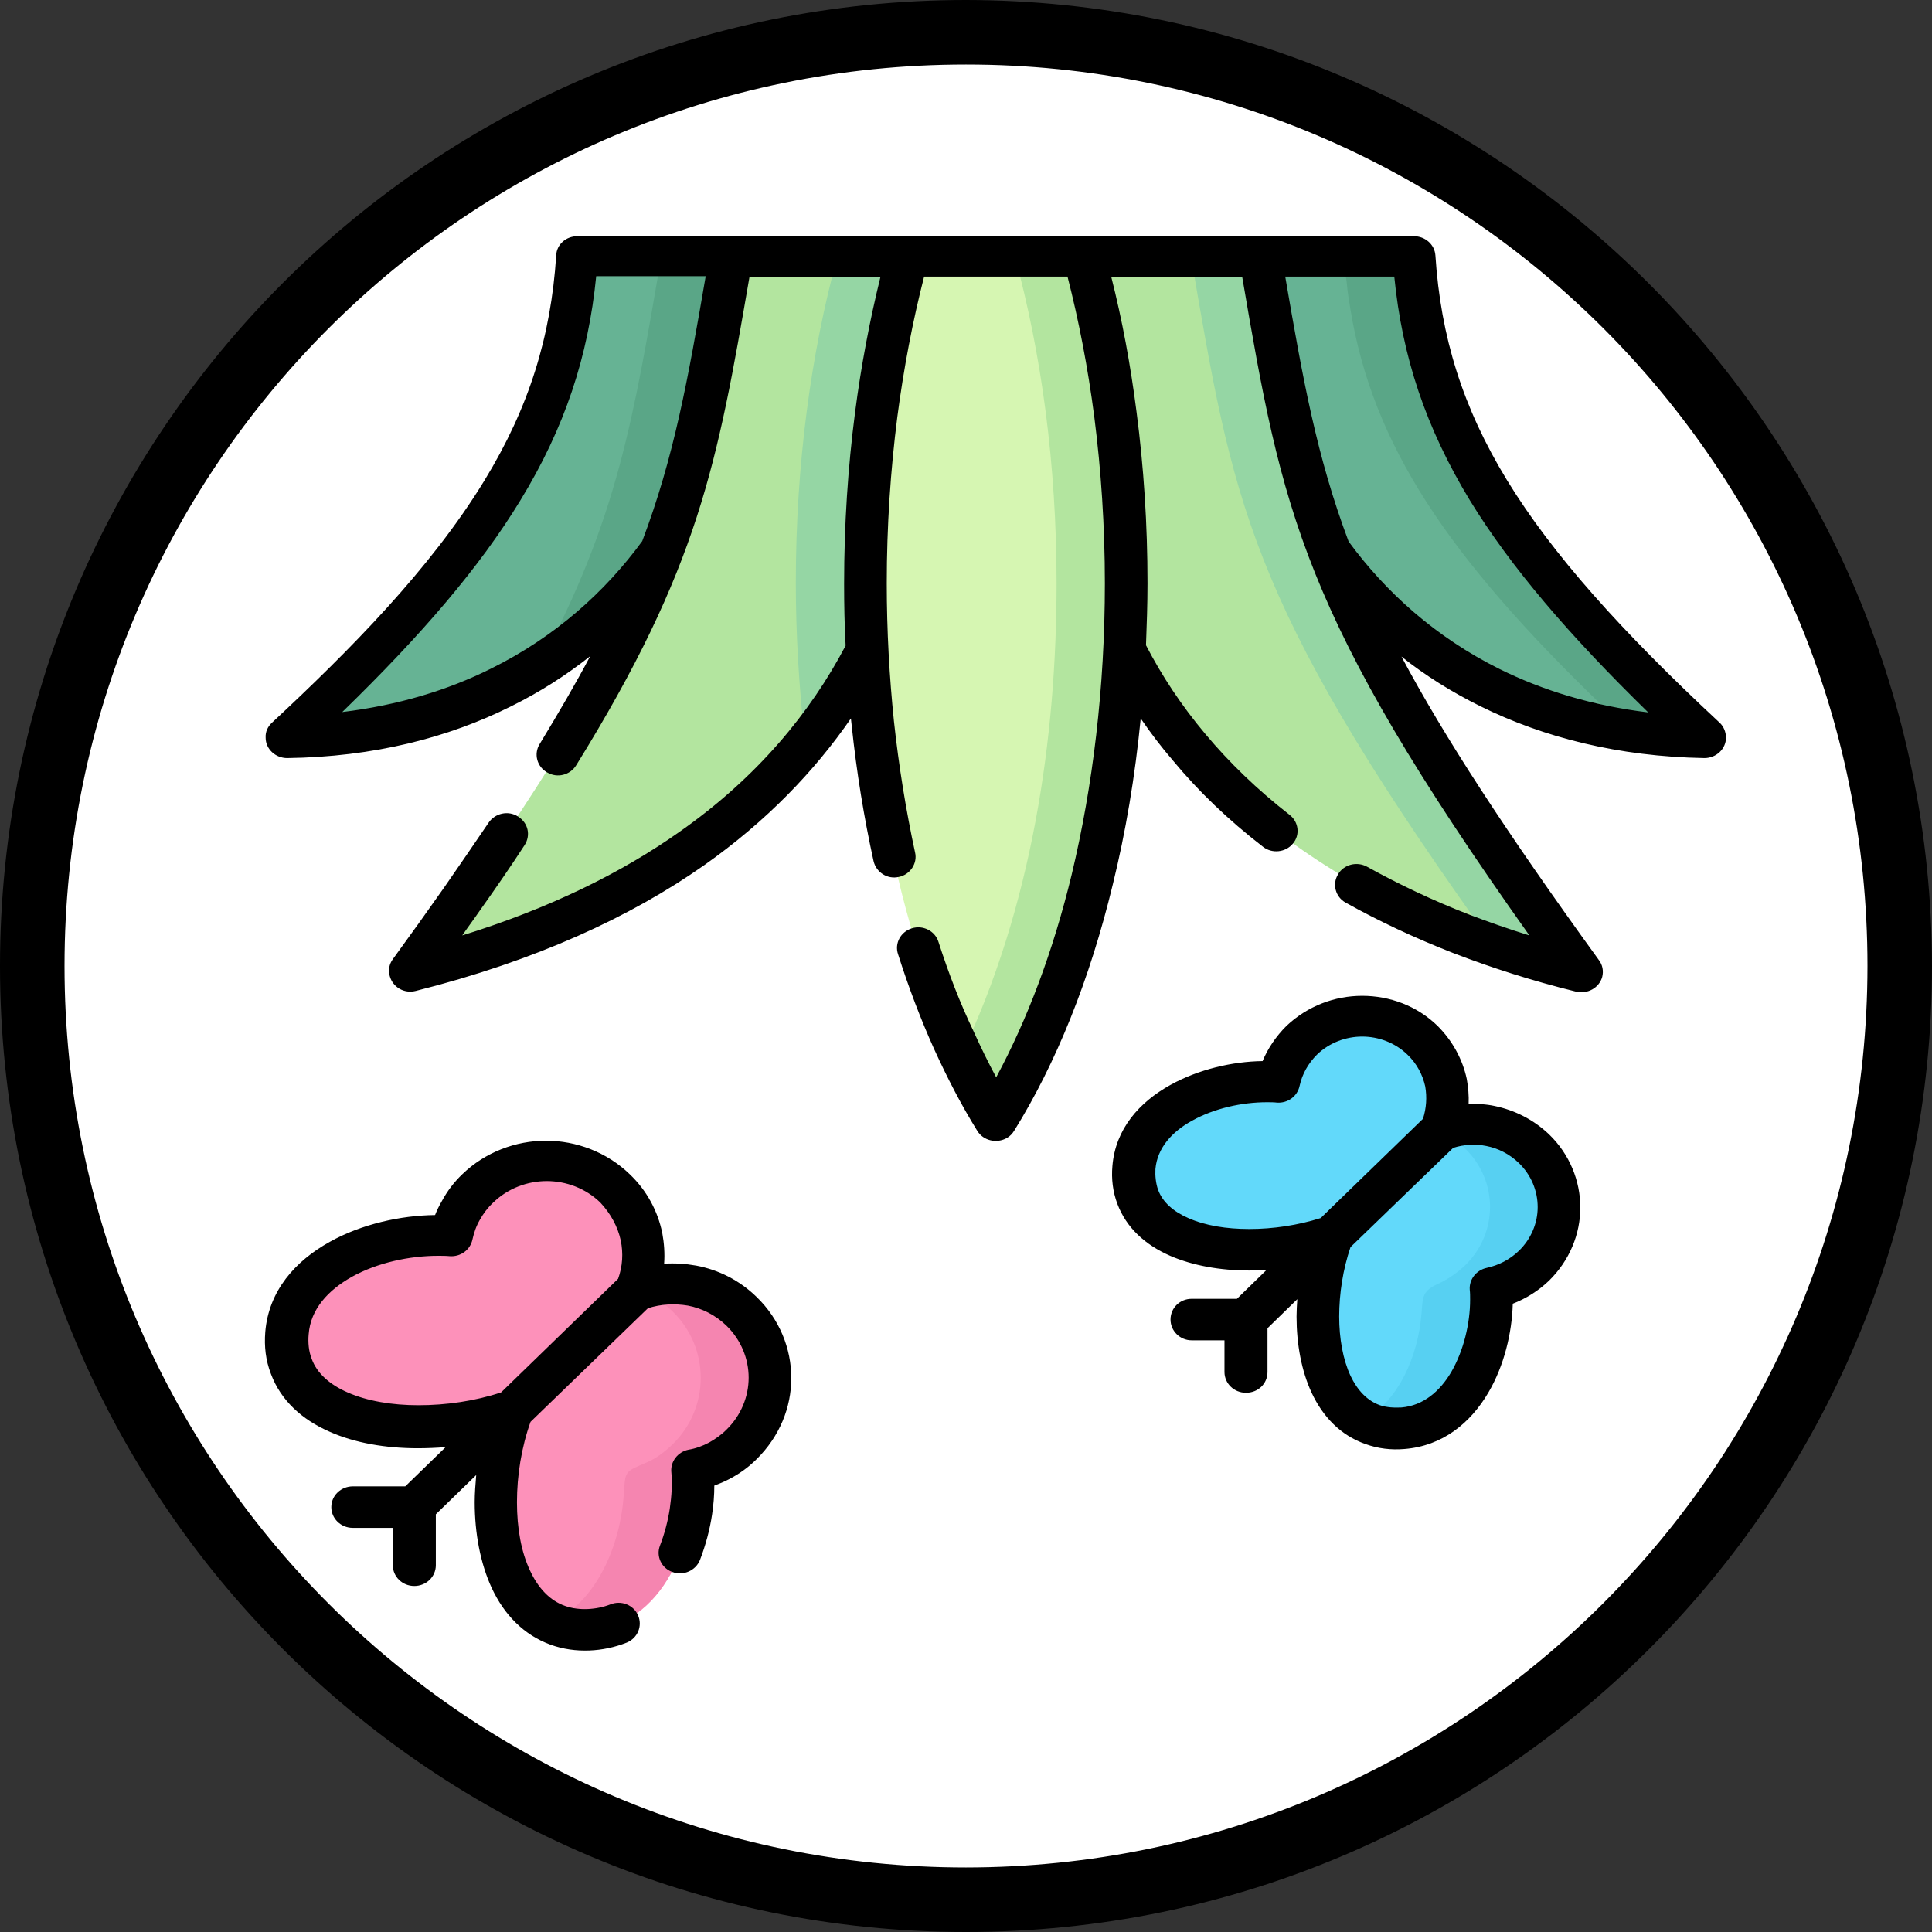 <?xml version="1.0" encoding="utf-8"?>
<!-- Generator: Adobe Illustrator 23.0.3, SVG Export Plug-In . SVG Version: 6.00 Build 0)  -->
<svg version="1.1" id="Capa_1" xmlns="http://www.w3.org/2000/svg" xmlns:xlink="http://www.w3.org/1999/xlink" x="0px" y="0px"
	 viewBox="0 0 512 512" style="enable-background:new 0 0 512 512;" xml:space="preserve">
<rect x="0" y="0" width="512" height="512" fill="#333333" stroke="none"/>
<style type="text/css">
	.st0{fill:#FFFFFF;}
	.st1{fill-rule:evenodd;clip-rule:evenodd;fill:#66B394;}
	.st2{fill-rule:evenodd;clip-rule:evenodd;fill:#B3E59F;}
	.st3{fill-rule:evenodd;clip-rule:evenodd;fill:#62D9FA;}
	.st4{fill-rule:evenodd;clip-rule:evenodd;fill:#FD91BA;}
	.st5{fill-rule:evenodd;clip-rule:evenodd;fill:#D6F6B2;}
	.st6{fill-rule:evenodd;clip-rule:evenodd;fill:#5AA687;}
	.st7{fill-rule:evenodd;clip-rule:evenodd;fill:#95D6A4;}
	.st8{fill-rule:evenodd;clip-rule:evenodd;fill:#57D0F2;}
	.st9{fill-rule:evenodd;clip-rule:evenodd;fill:#F585B0;}
</style>
<circle class="st0" cx="256" cy="256" r="247.5"/>
<ellipse class="st0" cx="243.2" cy="256" rx="234.7" ry="247.5"/>
<g>
	<path d="M256,0C114.6,0,0,114.6,0,256s114.6,256,256,256s256-114.6,256-256C511.8,114.7,397.3,0.2,256,0z M256,494.9
		C124,494.9,17.1,388,17.1,256S124,17.1,256,17.1S494.9,124,494.9,256C494.8,387.9,387.9,494.8,256,494.9z"/>
</g>
<g>
	<g>
		<path class="st1" d="M160.3,67.8c-4.1,0-7.5,1.9-8,7.1c-0.3,2.4-0.6,4.8-1,7.2c-5.9,35.7-25.6,65.3-66.9,105.1c-1.1,1-2.1,2-3.2,3
			c-3,2.9-1.2,4.9,2.1,4.7c1.7-0.1,3.4-0.2,5.1-0.4c83.3-8.1,117.3-84.7,105.3-126.7L160.3,67.8z"/>
		<path class="st1" d="M367.3,67.8c4.1,0,7.5,1.9,8,7.1c0.2,2.4,0.6,4.8,1,7.2c5.9,35.7,25.6,65.3,66.9,105.1c1.1,1,2.1,2,3.2,3
			c3,2.9,1.2,4.9-2.1,4.7c-1.7-0.1-3.4-0.2-5.1-0.4c-83.3-8.1-117.3-84.7-105.3-126.7L367.3,67.8z"/>
		<path class="st2" d="M193.7,67.8c-11.1,64.7-14.8,90.7-76.6,177.7c-1.4,2-2.7,3.8-4.2,5.9c-2,2.9-0.4,4.9,2.9,4
			c2-0.6,3.8-1.1,5.8-1.7c125.6-37.6,132.2-137.3,118.8-185.9H193.7z"/>
		<path class="st2" d="M333.9,67.8c11.1,64.7,14.7,90.7,76.6,177.7c1.4,2,2.7,3.8,4.2,5.9c2,2.9,0.4,4.9-2.9,4
			c-2-0.6-3.8-1.1-5.8-1.7C280.5,216.1,273.8,116.4,287.2,67.8H333.9z"/>
		<path class="st3" d="M353,327.4c-22.2,7.8-52.7,3.8-52.7-16.5c0-17.8,23-25.5,38.4-24.3c0.9-4,3-7.8,6.2-11
			c8.9-8.6,23.2-8.6,32.1,0c6.6,6.5,8.3,15.9,4.9,23.9L353,327.4z"/>
		<path class="st4" d="M135.9,373.8c-25.3,8.9-59.9,4.4-59.9-18.7c0-20.2,26-28.9,43.6-27.6c1-4.5,3.3-8.9,7-12.5
			c10-9.8,26.3-9.8,36.4,0c7.5,7.3,9.4,18.1,5.6,27.1L135.9,373.8z"/>
		<path class="st3" d="M353.1,327.5c-8,21.6-3.9,51.1,17,51.1c18.3,0,26.2-22.3,25-37.2c4.2-0.9,8.2-2.9,11.4-6
			c8.9-8.6,8.9-22.5,0-31.1c-6.6-6.5-16.4-8.1-24.6-4.8L353.1,327.5z"/>
		<path class="st4" d="M135.8,373.9c-9.1,24.5-4.5,58,19.3,58c20.9,0,29.9-25.2,28.5-42.2c4.8-1,9.3-3.2,13-6.8
			c10-9.7,10-25.6,0-35.3c-7.6-7.4-18.7-9.2-28-5.5L135.8,373.9z"/>
		<path class="st5" d="M287.3,67.8c7.1,25.9,11.1,55.4,11.1,86.8c0,44.3-7.6,93.8-30.9,136c-1.6,2.9-5.1,3.7-7.3,0
			c-23.4-39.7-30.9-94.1-30.9-136c0-31.4,4-60.9,11.1-86.8H287.3z"/>
		<path class="st6" d="M424.8,187.2c1.1,1,2.1,2,3.1,3c1.3,1.2,1.8,2.2,1.6,3c3.1,0.6,6.3,1,9.6,1.3c1.7,0.2,3.4,0.3,5.1,0.4
			c3.4,0.1,5.2-1.8,2.1-4.7c-1.1-1-2.2-2-3.2-3c-41.3-39.8-61-69.4-66.9-105.1c-0.4-2.4-0.8-4.8-1-7.2c-0.5-5.2-3.9-7.1-8-7.1h-18.3
			c4.1,0,7.5,1.9,8,7.1c0.2,2.4,0.6,4.8,1,7.2C363.8,117.8,383.5,147.4,424.8,187.2L424.8,187.2z"/>
		<path class="st7" d="M333.9,67.8h-18.3c11.1,64.7,14.7,90.7,76.6,177.7c1.1,1.7,2.2,3.3,3.4,4.9c3.4,1.2,6.8,2.3,10.4,3.4
			c1.9,0.6,3.8,1.2,5.8,1.7c3.4,0.9,5-1.2,2.9-4c-1.5-2-2.8-3.9-4.2-5.9c-31.8-44.9-48.3-73.5-58.2-99.6
			C342.9,121.4,339.3,99.2,333.9,67.8z"/>
		<path class="st2" d="M287.2,67.8h-18.3c7.1,25.9,11.1,55.4,11.1,86.8c0,40.7-6.4,85.7-25.5,125.5c1.7,3.6,3.6,7.1,5.6,10.5
			c2.2,3.7,5.7,2.9,7.3,0c20.3-36.7,28.7-78.9,30.5-118.4c0.3-6,0.4-11.8,0.4-17.6C298.3,123.2,294.3,93.7,287.2,67.8L287.2,67.8z"
			/>
		<path class="st7" d="M240.4,67.7H222c-7.1,25.9-11.1,55.4-11.1,86.8c0,13.2,0.8,27.6,2.5,42.4c6.6-8,12-16.3,16.3-24.8
			c-0.3-6-0.4-11.9-0.4-17.5c0-31.4,4-60.9,11.1-86.8V67.7z"/>
		<path class="st6" d="M193.7,67.8l-18.4-0.1c-7.5,43.6-11.6,69.6-32.4,108.6c13.4-8.3,24.1-18.9,32.4-30.4
			C184.7,121.4,188.3,99.1,193.7,67.8L193.7,67.8z"/>
		<path class="st8" d="M388.2,335.4c-2,1.9-4.2,3.4-6.6,4.6c-4.9,2.1-4.5,3.7-4.9,8.3c-0.9,10.9-6,23.2-15.6,28.1
			c2.6,1.4,5.6,2.2,9,2.2c18.3,0,26.2-22.3,25-37.2c4.2-0.9,8.2-2.9,11.4-6c8.9-8.6,8.9-22.5,0-31.1c-5.2-5.1-12.5-7.2-19.3-6.2
			c0.4,1.6,0.1,3.3-0.9,4.6c0.7,0.5,1.3,1,1.9,1.6C397.1,312.9,397.1,326.8,388.2,335.4L388.2,335.4z"/>
		<path class="st9" d="M178.2,382.8c-2.1,2-4.3,3.7-6.9,4.8c-5.8,2.5-5.6,2.1-6,8.6c-0.9,13.1-7.1,28.4-19.2,33.7
			c2.6,1.2,5.6,1.9,9,1.9c20.9,0,29.9-25.2,28.5-42.2c4.8-1,9.3-3.2,13-6.8c10-9.7,10-25.6,0-35.3c-6.2-5.9-14.7-8.3-22.7-6.9
			c0.3,1.1,0.2,2.3-0.2,3.4c1.6,1,3.1,2.1,4.5,3.5C188.2,357.2,188.2,373.1,178.2,382.8L178.2,382.8z"/>
	</g>
	<path d="M248.7,249.6c2.7,8.4,5.8,16.4,9.3,23.7c1.9,4.2,3.9,8.3,6,12.2c8.2-15.2,15.1-33.4,20-53.7c5.6-23.4,8.8-49.5,8.8-77.2
		c0-15.2-1-30-2.8-44.1c-1.7-13.1-4.1-25.5-7.1-37.2h-38c-3,11.7-5.4,24.2-7.1,37.2c-1.8,14.1-2.8,28.9-2.8,44.1
		c0,12.6,0.7,24.8,1.9,36.5c1.3,12,3.2,23.7,5.6,34.8c0.7,2.9-1.3,5.9-4.3,6.5c-3,0.7-6-1.2-6.7-4.2c-2.5-11.4-4.5-23.5-5.8-36
		c-0.1-0.6-0.1-1.2-0.2-1.8c-9.6,13.9-22.3,27.2-38.9,38.9c-19.5,13.7-44.6,25.3-76.4,33.3c-3.1,0.8-6.1-1-6.9-3.9
		c-0.5-1.6-0.1-3.3,0.8-4.5c4.6-6.3,9.1-12.6,13.6-19c4.1-5.9,8-11.6,11.8-17.2c1.7-2.5,5.2-3.3,7.8-1.6c2.7,1.7,3.4,5,1.7,7.6
		c-3.5,5.4-7.5,11.2-11.9,17.4c-1.5,2.2-3.1,4.3-4.6,6.5c23.2-7.2,42.2-16.6,57.5-27.4c20.7-14.5,34.8-31.7,44.1-49.4
		c-0.3-5.4-0.4-10.9-0.4-16.4c0-15.6,1-30.8,2.9-45.4c1.6-12.4,3.9-24.4,6.7-35.8h-34.7c-8.5,49.4-13.4,76.8-45.9,129.3
		c-1.6,2.6-5,3.5-7.7,1.9c-2.7-1.5-3.6-4.9-2-7.5c5.1-8.4,9.6-16.1,13.4-23.3c-6.3,5-13.3,9.5-21,13.3
		c-16.6,8.3-36.4,13.4-59.3,13.7c-3.1,0-5.7-2.4-5.7-5.4c-0.1-1.6,0.6-3,1.7-4c20.4-19,41.9-40.6,56.3-64.2
		c11.8-19.3,17.6-38.1,19-59.6c0.1-2.9,2.6-5.1,5.6-5.1c73.9,0,147.8,0,221.7,0c3,0,5.5,2.2,5.7,5.1c1.4,21.5,7.2,40.3,19,59.6
		c12,19.6,30.2,39.9,56.3,64.2c1.1,1,1.7,2.5,1.7,4c0,3-2.6,5.4-5.7,5.4c-22.9-0.4-42.7-5.5-59.3-13.7c-7.7-3.8-14.7-8.2-21-13.2
		c11.3,21.2,27.6,46.3,52.3,80.4c1,1.3,1.3,2.9,0.9,4.5c-0.8,2.9-3.9,4.6-6.9,3.9c-11.8-2.9-22.6-6.4-32.5-10.2
		c-10.5-4.1-20-8.6-28.6-13.4c-2.7-1.5-3.6-4.9-2-7.5c1.5-2.6,5-3.5,7.7-2c8.3,4.6,17.3,8.9,27.1,12.7c5,1.9,10.4,3.8,15.9,5.5
		c-60.5-85.2-65.5-112.5-76.1-174.5h-34.7c2.9,11.4,5.1,23.3,6.7,35.8c1.9,14.5,2.9,29.7,2.9,45.4c0,5.5-0.2,11-0.4,16.4
		c4.2,8.1,9.4,16,15.8,23.6c6.2,7.4,13.6,14.6,22.2,21.3c2.5,1.9,2.9,5.4,0.9,7.7c-1.9,2.3-5.5,2.7-7.9,0.8
		c-9.2-7.1-17.2-14.8-23.9-22.9c-3.1-3.6-5.9-7.3-8.5-11.1c-1.5,15.4-4,30.2-7.4,44c-6.1,25.3-15.1,47.5-26.1,65.2
		c-0.5,0.8-1.1,1.5-2,2c-2.7,1.5-6.2,0.7-7.8-1.9c-4.1-6.6-7.9-13.9-11.5-21.8c-3.5-7.8-6.7-16.2-9.5-25c-1-2.9,0.7-6,3.7-6.9
		C244.6,245.1,247.8,246.7,248.7,249.6L248.7,249.6z M104.1,404.9H93.5c-3.2,0-5.7-2.5-5.7-5.5c0-3.1,2.6-5.5,5.7-5.5h13.9
		l10.7-10.4c-2.5,0.2-5,0.3-7.4,0.3c-8.5,0-16.7-1.4-23.4-4.4c-7.3-3.2-12.9-8.3-15.5-15.3c-1.4-3.6-1.8-7.3-1.5-11.1
		c0.9-10.9,7.9-18.8,17.1-23.9c8.4-4.7,18.8-7,27.9-7.1c0.5-1.3,1.1-2.5,1.8-3.7c1.4-2.6,3.2-5,5.4-7.1c6.1-5.9,14.2-8.9,22.2-8.9
		s16.1,3,22.2,8.9c4.6,4.4,7.4,9.8,8.6,15.5c0.5,2.7,0.7,5.5,0.5,8.2c2.8-0.2,5.7,0,8.5,0.5c5.9,1.1,11.5,3.9,16,8.3
		c6.1,5.9,9.2,13.7,9.2,21.5c0,7.8-3.1,15.5-9.2,21.5c-2.2,2.2-4.6,3.9-7.3,5.3c-1.3,0.7-2.6,1.2-3.9,1.7c0,2.5-0.2,5.1-0.6,7.7
		c-0.6,4-1.7,8.1-3.2,12c-1.1,2.8-4.4,4.3-7.3,3.2c-2.9-1-4.4-4.2-3.3-7c1.2-3.1,2.1-6.5,2.6-9.8c0.5-3.4,0.7-6.8,0.4-9.8
		c-0.2-2.7,1.7-5.2,4.5-5.8c1.9-0.3,3.8-1,5.5-1.9c1.6-0.9,3.2-2,4.6-3.4c3.9-3.8,5.9-8.8,5.9-13.8s-2-10-5.9-13.8
		c-2.9-2.8-6.5-4.6-10.2-5.3c-3.6-0.6-7.2-0.4-10.6,0.7l-31.1,30.1c-2.4,6.7-3.6,14.2-3.6,21.3c0,6.8,1.1,13.2,3.5,18.2
		c2.1,4.5,5.2,7.9,9.3,9.3c3.6,1.3,8.3,1,11.9-0.4c2.9-1.2,6.2,0.1,7.4,2.9c1.2,2.8-0.1,6-3,7.2c-6.3,2.5-13.6,2.9-20.1,0.6
		c-7.2-2.6-12.4-8-15.7-15.1c-3-6.5-4.5-14.5-4.5-22.7c0-2.4,0.2-4.8,0.4-7.2l-10.7,10.4v13.5c0,3.1-2.6,5.5-5.7,5.5
		c-3.2,0-5.7-2.5-5.7-5.5V404.9z M324.5,355.2h-8.7c-3.1,0-5.6-2.5-5.6-5.5c0-3.1,2.5-5.5,5.6-5.5h12l7.9-7.7
		c-1.6,0.1-3.1,0.2-4.7,0.2c-7.6,0-14.9-1.3-20.9-3.9c-6.6-2.9-11.6-7.4-14-13.8c-1.2-3.2-1.6-6.6-1.3-10
		c0.8-9.8,7.1-16.9,15.4-21.5c7.4-4.1,16.4-6.2,24.4-6.3c1.4-3.4,3.6-6.6,6.3-9.3c5.6-5.3,12.8-8,20.1-8c7.2,0,14.5,2.6,20,8
		c4,4,6.6,8.9,7.7,14c0.4,2.2,0.6,4.5,0.5,6.7c2.3-0.1,4.6,0,6.9,0.5c5.3,1.1,10.3,3.6,14.4,7.5c5.5,5.3,8.3,12.4,8.3,19.4
		s-2.8,14-8.3,19.4c-2.7,2.6-6,4.7-9.6,6.1c-0.2,7.7-2.3,16.5-6.5,23.6c-4.7,8-12.1,14.1-22.2,14.9c-3.5,0.3-7-0.1-10.3-1.3
		c-6.6-2.3-11.3-7.2-14.3-13.6c-2.7-5.8-4-12.9-4-20.2c0-1.5,0.1-3.1,0.2-4.6l-7.9,7.7v11.6c0,3.1-2.5,5.5-5.7,5.5s-5.7-2.5-5.7-5.5
		L324.5,355.2z M377.7,287.9c-0.7-3.1-2.2-6-4.7-8.4c-3.3-3.2-7.7-4.8-12-4.8s-8.7,1.6-12,4.8c-2.3,2.3-3.9,5.1-4.6,8.3
		c-0.6,2.8-3.2,4.6-6,4.4c-0.8-0.1-1.7-0.1-2.7-0.1c-6.5,0-13.9,1.6-19.8,4.9c-5.3,2.9-9.2,7.2-9.7,12.8c-0.1,1.8,0.1,3.8,0.7,5.5
		c1.2,3.3,4.1,5.8,8,7.5c4.5,2,10.1,2.9,16.2,2.9c6.3,0,12.9-1,18.9-2.9l27.1-26.3C378,293.7,378.2,290.8,377.7,287.9z M357.9,330.5
		c-2,5.9-3,12.3-3,18.4c0,5.8,1,11.4,3,15.7c1.8,3.8,4.4,6.6,7.8,7.8c1.8,0.6,3.8,0.7,5.7,0.6c5.8-0.5,10.2-4.3,13.2-9.4
		c3.3-5.7,5-12.9,5-19.2c0-0.9,0-1.8-0.1-2.6l0,0c-0.2-2.7,1.7-5.2,4.5-5.8c3.2-0.7,6.1-2.2,8.5-4.5c3.3-3.2,5-7.4,5-11.6
		c0-4.3-1.7-8.5-5-11.7c-2.5-2.4-5.5-3.9-8.6-4.5c-2.9-0.6-6-0.4-8.8,0.5L357.9,330.5z M159.1,318.7c-3.9-3.8-9.1-5.7-14.2-5.7
		c-5.1,0-10.3,1.9-14.2,5.7c-1.5,1.4-2.6,2.9-3.5,4.5c-1,1.7-1.6,3.5-2,5.3c-0.6,2.8-3.2,4.6-6,4.4c-1-0.1-2.1-0.1-3.1-0.1
		c-7.5,0-16.1,1.8-22.9,5.6c-6.2,3.5-10.9,8.5-11.4,15.2c-0.2,2.1,0,4.5,0.8,6.5c1.4,3.9,4.9,6.9,9.5,8.9c5.2,2.3,11.8,3.4,18.8,3.4
		c7.3,0,15-1.1,21.9-3.4l31-30.1c1.2-3.3,1.4-6.8,0.7-10.2C163.7,325.1,161.9,321.7,159.1,318.7z M397.4,177.3
		c11.5,5.7,24.6,9.7,39.4,11.5c-21-20.5-36.4-38.5-47.2-56.1c-11.8-19.4-18-38.2-20.1-59.4h-28.9c4.7,27.4,8.4,47.9,16.8,70.2
		C367.2,156.9,380.5,168.9,397.4,177.3z M187,73.2h-29c-2.1,21.2-8.3,40.1-20.1,59.4c-10.7,17.6-26.1,35.6-47.2,56.1
		c14.8-1.8,28-5.8,39.4-11.5c17-8.4,30.3-20.4,40.1-33.8c8.4-22.2,12.1-42.7,16.8-70.1V73.2z"/>
</g>
</svg>
